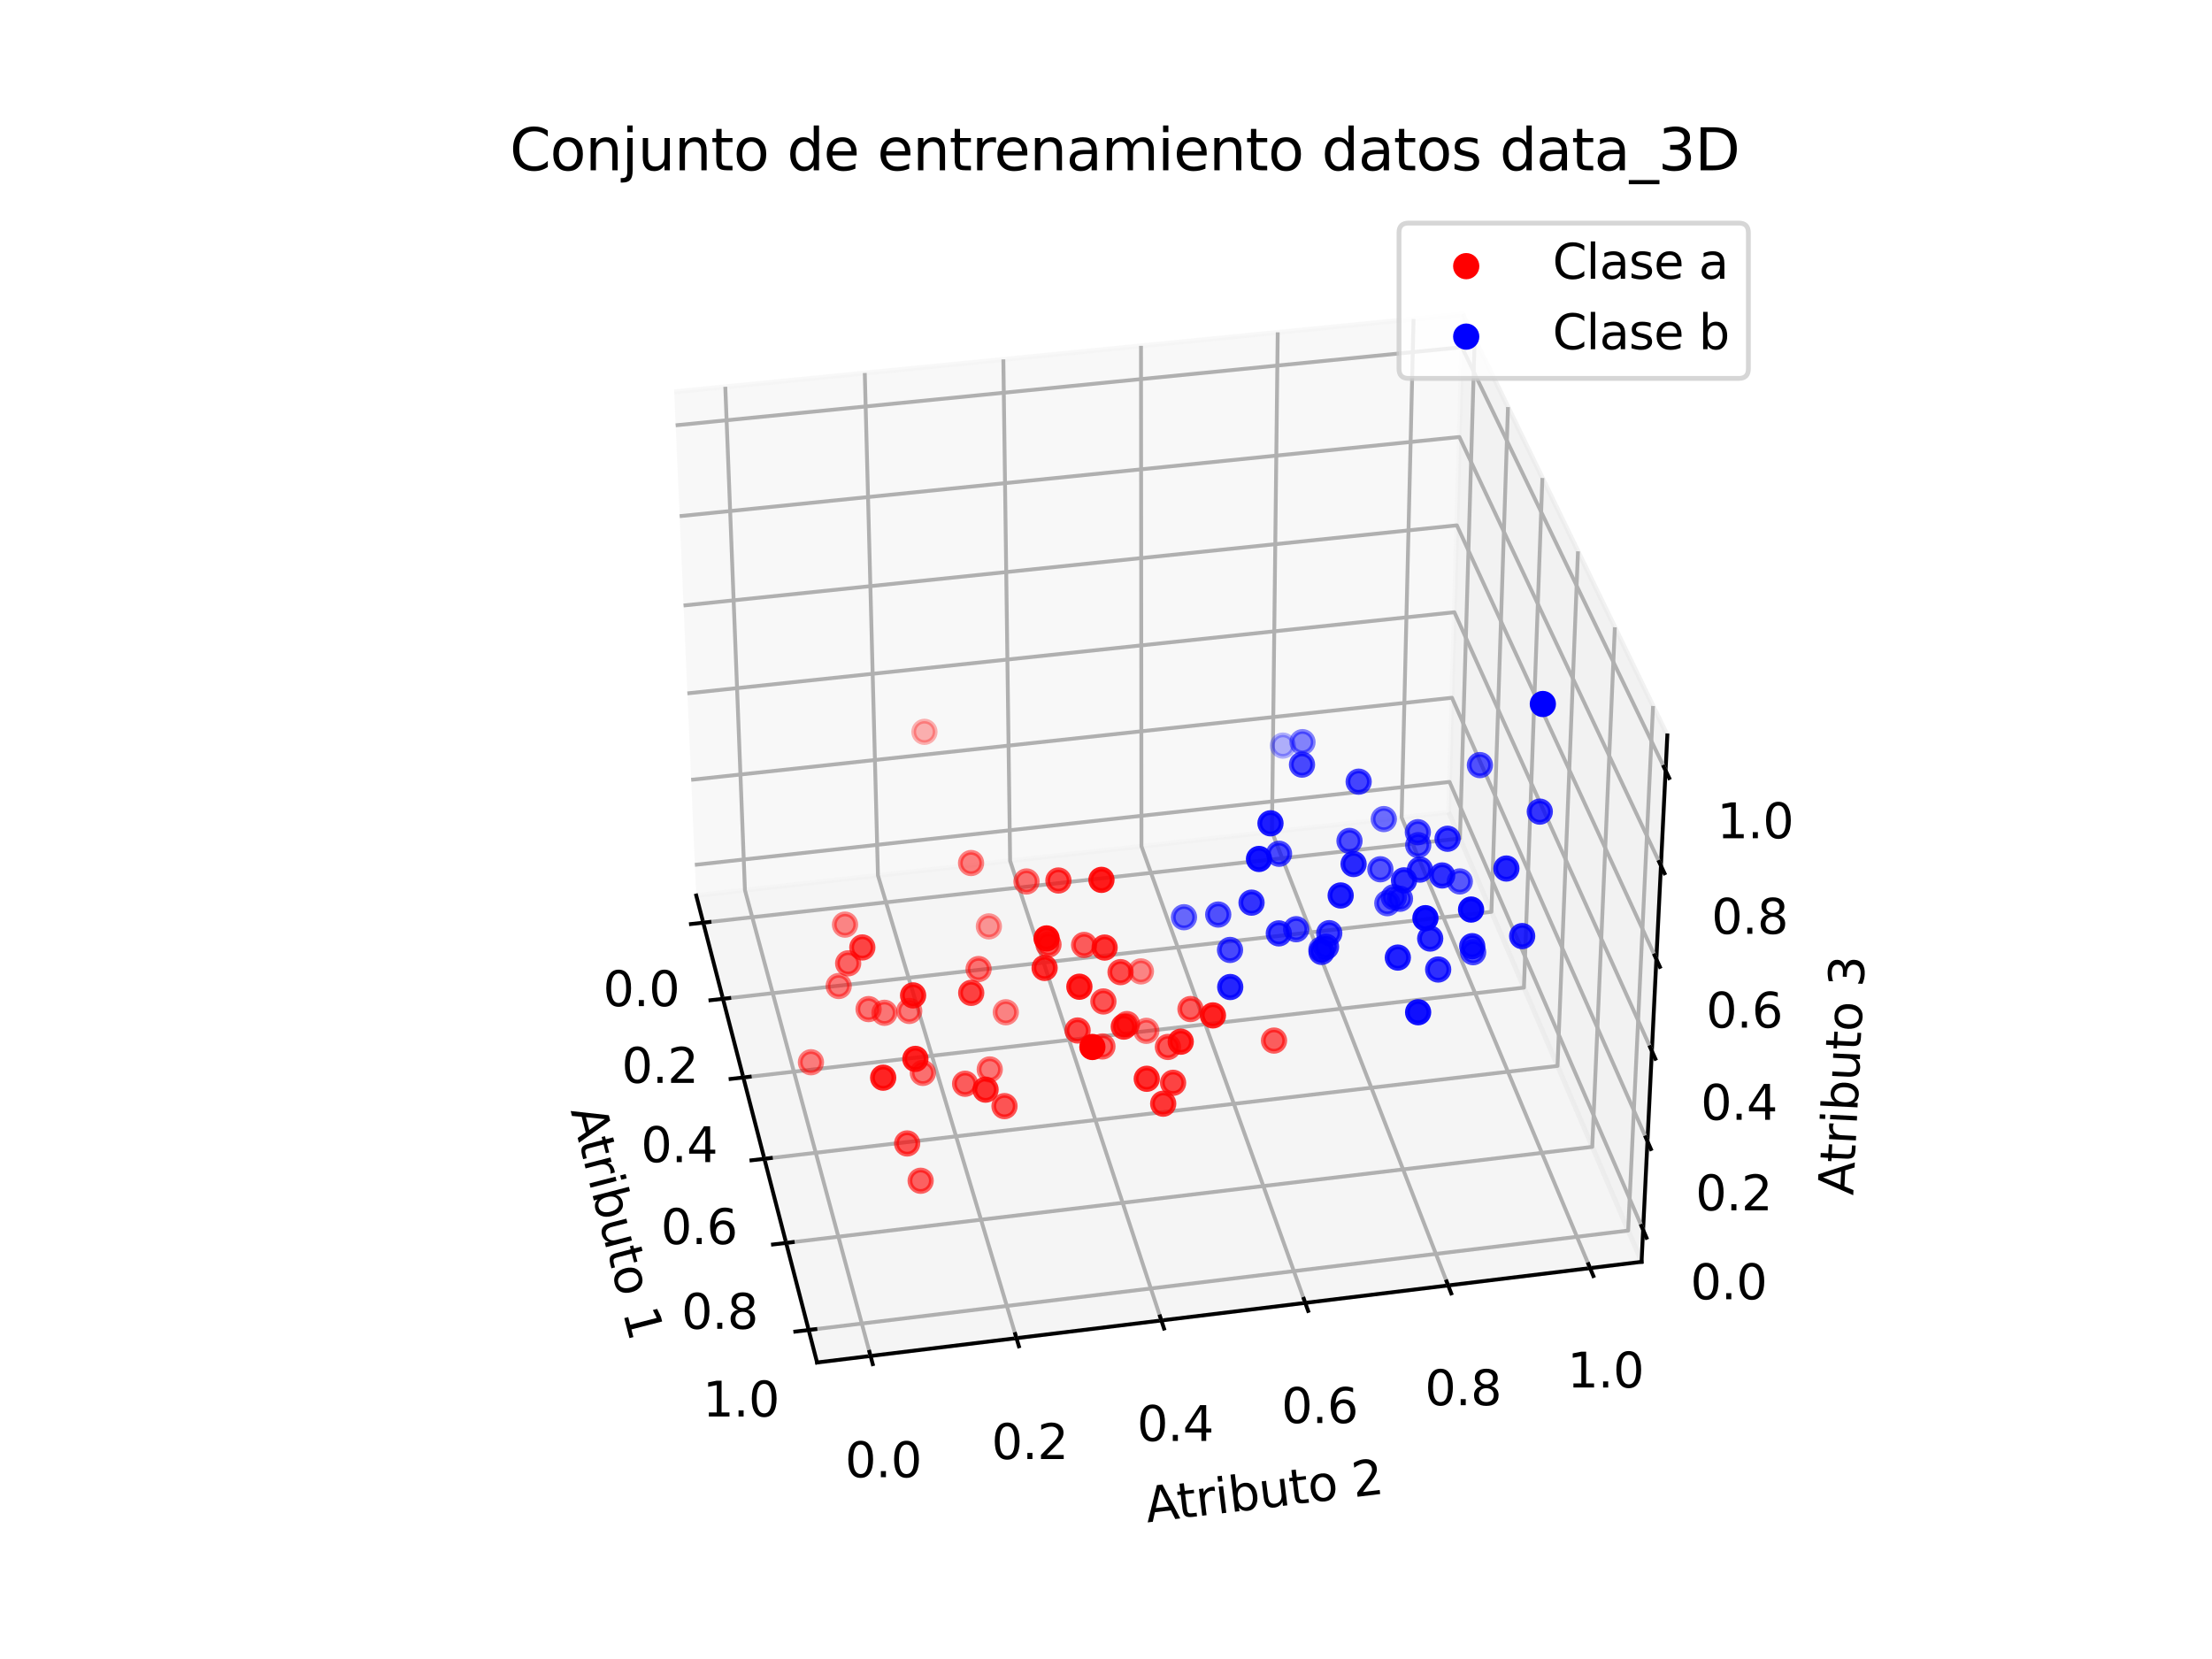 <?xml version="1.0" encoding="utf-8" standalone="no"?>
<!DOCTYPE svg PUBLIC "-//W3C//DTD SVG 1.1//EN"
  "http://www.w3.org/Graphics/SVG/1.1/DTD/svg11.dtd">
<svg height="345.6pt" version="1.1" viewBox="0 0 460.8 345.6" width="460.8pt" xmlns="http://www.w3.org/2000/svg" xmlns:xlink="http://www.w3.org/1999/xlink">
 <defs>
  <style type="text/css">*{stroke-linecap:butt;stroke-linejoin:round;}</style>
 </defs>
 <g id="figure_1">
  <g id="patch_1">
   <path d="M 0 345.6 
L 460.8 345.6 
L 460.8 0 
L 0 0 
z
" style="fill:#ffffff;"/>
  </g>
  <g id="patch_2">
   <path d="M 103.104 307.584 
L 369.216 307.584 
L 369.216 41.472 
L 103.104 41.472 
z
" style="fill:#ffffff;"/>
  </g>
  <g id="pane3d_1">
   <g id="patch_3">
    <path d="M 145.04 186.55 
L 301.791 169.212 
L 304.741 65.434 
L 140.45 81.62 
" style="fill:#f2f2f2;opacity:0.5;stroke:#f2f2f2;stroke-linejoin:miter;"/>
   </g>
  </g>
  <g id="pane3d_2">
   <g id="patch_4">
    <path d="M 301.791 169.212 
L 341.966 262.856 
L 347.332 153.193 
L 304.741 65.434 
" style="fill:#e6e6e6;opacity:0.5;stroke:#e6e6e6;stroke-linejoin:miter;"/>
   </g>
  </g>
  <g id="pane3d_3">
   <g id="patch_5">
    <path d="M 145.04 186.55 
L 170.213 283.829 
L 341.966 262.856 
L 301.791 169.212 
" style="fill:#ececec;opacity:0.5;stroke:#ececec;stroke-linejoin:miter;"/>
   </g>
  </g>
  <g id="axis3d_1">
   <g id="line2d_1">
    <path d="M 145.04 186.55 
L 170.213 283.829 
" style="fill:none;stroke:#000000;stroke-linecap:square;stroke-width:0.8;"/>
   </g>
   <g id="text_1">
    <!-- Atributo 1 -->
    <g transform="translate(118.865 231.365)rotate(-284.508)scale(0.1 -0.1)">
     <defs>
      <path d="M 2188 4044 
L 1331 1722 
L 3047 1722 
L 2188 4044 
z
M 1831 4666 
L 2547 4666 
L 4325 0 
L 3669 0 
L 3244 1197 
L 1141 1197 
L 716 0 
L 50 0 
L 1831 4666 
z
" id="DejaVuSans-41" transform="scale(0.016)"/>
      <path d="M 1172 4494 
L 1172 3500 
L 2356 3500 
L 2356 3053 
L 1172 3053 
L 1172 1153 
Q 1172 725 1289 603 
Q 1406 481 1766 481 
L 2356 481 
L 2356 0 
L 1766 0 
Q 1100 0 847 248 
Q 594 497 594 1153 
L 594 3053 
L 172 3053 
L 172 3500 
L 594 3500 
L 594 4494 
L 1172 4494 
z
" id="DejaVuSans-74" transform="scale(0.016)"/>
      <path d="M 2631 2963 
Q 2534 3019 2420 3045 
Q 2306 3072 2169 3072 
Q 1681 3072 1420 2755 
Q 1159 2438 1159 1844 
L 1159 0 
L 581 0 
L 581 3500 
L 1159 3500 
L 1159 2956 
Q 1341 3275 1631 3429 
Q 1922 3584 2338 3584 
Q 2397 3584 2469 3576 
Q 2541 3569 2628 3553 
L 2631 2963 
z
" id="DejaVuSans-72" transform="scale(0.016)"/>
      <path d="M 603 3500 
L 1178 3500 
L 1178 0 
L 603 0 
L 603 3500 
z
M 603 4863 
L 1178 4863 
L 1178 4134 
L 603 4134 
L 603 4863 
z
" id="DejaVuSans-69" transform="scale(0.016)"/>
      <path d="M 3116 1747 
Q 3116 2381 2855 2742 
Q 2594 3103 2138 3103 
Q 1681 3103 1420 2742 
Q 1159 2381 1159 1747 
Q 1159 1113 1420 752 
Q 1681 391 2138 391 
Q 2594 391 2855 752 
Q 3116 1113 3116 1747 
z
M 1159 2969 
Q 1341 3281 1617 3432 
Q 1894 3584 2278 3584 
Q 2916 3584 3314 3078 
Q 3713 2572 3713 1747 
Q 3713 922 3314 415 
Q 2916 -91 2278 -91 
Q 1894 -91 1617 61 
Q 1341 213 1159 525 
L 1159 0 
L 581 0 
L 581 4863 
L 1159 4863 
L 1159 2969 
z
" id="DejaVuSans-62" transform="scale(0.016)"/>
      <path d="M 544 1381 
L 544 3500 
L 1119 3500 
L 1119 1403 
Q 1119 906 1312 657 
Q 1506 409 1894 409 
Q 2359 409 2629 706 
Q 2900 1003 2900 1516 
L 2900 3500 
L 3475 3500 
L 3475 0 
L 2900 0 
L 2900 538 
Q 2691 219 2414 64 
Q 2138 -91 1772 -91 
Q 1169 -91 856 284 
Q 544 659 544 1381 
z
M 1991 3584 
L 1991 3584 
z
" id="DejaVuSans-75" transform="scale(0.016)"/>
      <path d="M 1959 3097 
Q 1497 3097 1228 2736 
Q 959 2375 959 1747 
Q 959 1119 1226 758 
Q 1494 397 1959 397 
Q 2419 397 2687 759 
Q 2956 1122 2956 1747 
Q 2956 2369 2687 2733 
Q 2419 3097 1959 3097 
z
M 1959 3584 
Q 2709 3584 3137 3096 
Q 3566 2609 3566 1747 
Q 3566 888 3137 398 
Q 2709 -91 1959 -91 
Q 1206 -91 779 398 
Q 353 888 353 1747 
Q 353 2609 779 3096 
Q 1206 3584 1959 3584 
z
" id="DejaVuSans-6f" transform="scale(0.016)"/>
      <path id="DejaVuSans-20" transform="scale(0.016)"/>
      <path d="M 794 531 
L 1825 531 
L 1825 4091 
L 703 3866 
L 703 4441 
L 1819 4666 
L 2450 4666 
L 2450 531 
L 3481 531 
L 3481 0 
L 794 0 
L 794 531 
z
" id="DejaVuSans-31" transform="scale(0.016)"/>
     </defs>
     <use xlink:href="#DejaVuSans-41"/>
     <use x="66.658" xlink:href="#DejaVuSans-74"/>
     <use x="105.867" xlink:href="#DejaVuSans-72"/>
     <use x="146.98" xlink:href="#DejaVuSans-69"/>
     <use x="174.764" xlink:href="#DejaVuSans-62"/>
     <use x="238.24" xlink:href="#DejaVuSans-75"/>
     <use x="301.619" xlink:href="#DejaVuSans-74"/>
     <use x="340.828" xlink:href="#DejaVuSans-6f"/>
     <use x="402.01" xlink:href="#DejaVuSans-20"/>
     <use x="433.797" xlink:href="#DejaVuSans-31"/>
    </g>
   </g>
   <g id="Line3DCollection_1">
    <path d="M 146.503 192.206 
L 304.131 174.667 
L 307.211 70.522 
" style="fill:none;stroke:#b0b0b0;stroke-width:0.8;"/>
    <path d="M 150.608 208.067 
L 310.69 189.954 
L 314.141 84.801 
" style="fill:none;stroke:#b0b0b0;stroke-width:0.8;"/>
    <path d="M 154.848 224.455 
L 317.463 205.74 
L 321.307 99.568 
" style="fill:none;stroke:#b0b0b0;stroke-width:0.8;"/>
    <path d="M 159.233 241.396 
L 324.46 222.05 
L 328.724 114.85 
" style="fill:none;stroke:#b0b0b0;stroke-width:0.8;"/>
    <path d="M 163.767 258.921 
L 331.693 238.91 
L 336.403 130.673 
" style="fill:none;stroke:#b0b0b0;stroke-width:0.8;"/>
    <path d="M 168.461 277.058 
L 339.175 256.348 
L 344.36 147.068 
" style="fill:none;stroke:#b0b0b0;stroke-width:0.8;"/>
   </g>
   <g id="xtick_1">
    <g id="line2d_2">
     <path d="M 147.788 192.064 
L 143.934 192.492 
" style="fill:none;stroke:#000000;stroke-linecap:square;stroke-width:0.8;"/>
    </g>
    <g id="text_2">
     <!-- 0.0 -->
     <g transform="translate(125.622 209.595)scale(0.1 -0.1)">
      <defs>
       <path d="M 2034 4250 
Q 1547 4250 1301 3770 
Q 1056 3291 1056 2328 
Q 1056 1369 1301 889 
Q 1547 409 2034 409 
Q 2525 409 2770 889 
Q 3016 1369 3016 2328 
Q 3016 3291 2770 3770 
Q 2525 4250 2034 4250 
z
M 2034 4750 
Q 2819 4750 3233 4129 
Q 3647 3509 3647 2328 
Q 3647 1150 3233 529 
Q 2819 -91 2034 -91 
Q 1250 -91 836 529 
Q 422 1150 422 2328 
Q 422 3509 836 4129 
Q 1250 4750 2034 4750 
z
" id="DejaVuSans-30" transform="scale(0.016)"/>
       <path d="M 684 794 
L 1344 794 
L 1344 0 
L 684 0 
L 684 794 
z
" id="DejaVuSans-2e" transform="scale(0.016)"/>
      </defs>
      <use xlink:href="#DejaVuSans-30"/>
      <use x="63.623" xlink:href="#DejaVuSans-2e"/>
      <use x="95.41" xlink:href="#DejaVuSans-30"/>
     </g>
    </g>
   </g>
   <g id="xtick_2">
    <g id="line2d_3">
     <path d="M 151.912 207.919 
L 147.998 208.362 
" style="fill:none;stroke:#000000;stroke-linecap:square;stroke-width:0.8;"/>
    </g>
    <g id="text_3">
     <!-- 0.2 -->
     <g transform="translate(129.506 225.578)scale(0.1 -0.1)">
      <defs>
       <path d="M 1228 531 
L 3431 531 
L 3431 0 
L 469 0 
L 469 531 
Q 828 903 1448 1529 
Q 2069 2156 2228 2338 
Q 2531 2678 2651 2914 
Q 2772 3150 2772 3378 
Q 2772 3750 2511 3984 
Q 2250 4219 1831 4219 
Q 1534 4219 1204 4116 
Q 875 4013 500 3803 
L 500 4441 
Q 881 4594 1212 4672 
Q 1544 4750 1819 4750 
Q 2544 4750 2975 4387 
Q 3406 4025 3406 3419 
Q 3406 3131 3298 2873 
Q 3191 2616 2906 2266 
Q 2828 2175 2409 1742 
Q 1991 1309 1228 531 
z
" id="DejaVuSans-32" transform="scale(0.016)"/>
      </defs>
      <use xlink:href="#DejaVuSans-30"/>
      <use x="63.623" xlink:href="#DejaVuSans-2e"/>
      <use x="95.41" xlink:href="#DejaVuSans-32"/>
     </g>
    </g>
   </g>
   <g id="xtick_3">
    <g id="line2d_4">
     <path d="M 156.174 224.302 
L 152.196 224.76 
" style="fill:none;stroke:#000000;stroke-linecap:square;stroke-width:0.8;"/>
    </g>
    <g id="text_4">
     <!-- 0.4 -->
     <g transform="translate(133.518 242.09)scale(0.1 -0.1)">
      <defs>
       <path d="M 2419 4116 
L 825 1625 
L 2419 1625 
L 2419 4116 
z
M 2253 4666 
L 3047 4666 
L 3047 1625 
L 3713 1625 
L 3713 1100 
L 3047 1100 
L 3047 0 
L 2419 0 
L 2419 1100 
L 313 1100 
L 313 1709 
L 2253 4666 
z
" id="DejaVuSans-34" transform="scale(0.016)"/>
      </defs>
      <use xlink:href="#DejaVuSans-30"/>
      <use x="63.623" xlink:href="#DejaVuSans-2e"/>
      <use x="95.41" xlink:href="#DejaVuSans-34"/>
     </g>
    </g>
   </g>
   <g id="xtick_4">
    <g id="line2d_5">
     <path d="M 160.58 241.239 
L 156.537 241.712 
" style="fill:none;stroke:#000000;stroke-linecap:square;stroke-width:0.8;"/>
    </g>
    <g id="text_5">
     <!-- 0.6 -->
     <g transform="translate(137.666 259.16)scale(0.1 -0.1)">
      <defs>
       <path d="M 2113 2584 
Q 1688 2584 1439 2293 
Q 1191 2003 1191 1497 
Q 1191 994 1439 701 
Q 1688 409 2113 409 
Q 2538 409 2786 701 
Q 3034 994 3034 1497 
Q 3034 2003 2786 2293 
Q 2538 2584 2113 2584 
z
M 3366 4563 
L 3366 3988 
Q 3128 4100 2886 4159 
Q 2644 4219 2406 4219 
Q 1781 4219 1451 3797 
Q 1122 3375 1075 2522 
Q 1259 2794 1537 2939 
Q 1816 3084 2150 3084 
Q 2853 3084 3261 2657 
Q 3669 2231 3669 1497 
Q 3669 778 3244 343 
Q 2819 -91 2113 -91 
Q 1303 -91 875 529 
Q 447 1150 447 2328 
Q 447 3434 972 4092 
Q 1497 4750 2381 4750 
Q 2619 4750 2861 4703 
Q 3103 4656 3366 4563 
z
" id="DejaVuSans-36" transform="scale(0.016)"/>
      </defs>
      <use xlink:href="#DejaVuSans-30"/>
      <use x="63.623" xlink:href="#DejaVuSans-2e"/>
      <use x="95.41" xlink:href="#DejaVuSans-36"/>
     </g>
    </g>
   </g>
   <g id="xtick_5">
    <g id="line2d_6">
     <path d="M 165.137 258.757 
L 161.027 259.247 
" style="fill:none;stroke:#000000;stroke-linecap:square;stroke-width:0.8;"/>
    </g>
    <g id="text_6">
     <!-- 0.8 -->
     <g transform="translate(141.956 276.815)scale(0.1 -0.1)">
      <defs>
       <path d="M 2034 2216 
Q 1584 2216 1326 1975 
Q 1069 1734 1069 1313 
Q 1069 891 1326 650 
Q 1584 409 2034 409 
Q 2484 409 2743 651 
Q 3003 894 3003 1313 
Q 3003 1734 2745 1975 
Q 2488 2216 2034 2216 
z
M 1403 2484 
Q 997 2584 770 2862 
Q 544 3141 544 3541 
Q 544 4100 942 4425 
Q 1341 4750 2034 4750 
Q 2731 4750 3128 4425 
Q 3525 4100 3525 3541 
Q 3525 3141 3298 2862 
Q 3072 2584 2669 2484 
Q 3125 2378 3379 2068 
Q 3634 1759 3634 1313 
Q 3634 634 3220 271 
Q 2806 -91 2034 -91 
Q 1263 -91 848 271 
Q 434 634 434 1313 
Q 434 1759 690 2068 
Q 947 2378 1403 2484 
z
M 1172 3481 
Q 1172 3119 1398 2916 
Q 1625 2713 2034 2713 
Q 2441 2713 2670 2916 
Q 2900 3119 2900 3481 
Q 2900 3844 2670 4047 
Q 2441 4250 2034 4250 
Q 1625 4250 1398 4047 
Q 1172 3844 1172 3481 
z
" id="DejaVuSans-38" transform="scale(0.016)"/>
      </defs>
      <use xlink:href="#DejaVuSans-30"/>
      <use x="63.623" xlink:href="#DejaVuSans-2e"/>
      <use x="95.41" xlink:href="#DejaVuSans-38"/>
     </g>
    </g>
   </g>
   <g id="xtick_6">
    <g id="line2d_7">
     <path d="M 169.854 276.889 
L 165.674 277.396 
" style="fill:none;stroke:#000000;stroke-linecap:square;stroke-width:0.8;"/>
    </g>
    <g id="text_7">
     <!-- 1.0 -->
     <g transform="translate(146.396 295.086)scale(0.1 -0.1)">
      <use xlink:href="#DejaVuSans-31"/>
      <use x="63.623" xlink:href="#DejaVuSans-2e"/>
      <use x="95.41" xlink:href="#DejaVuSans-30"/>
     </g>
    </g>
   </g>
  </g>
  <g id="axis3d_2">
   <g id="line2d_8">
    <path d="M 341.966 262.856 
L 170.213 283.829 
" style="fill:none;stroke:#000000;stroke-linecap:square;stroke-width:0.8;"/>
   </g>
   <g id="text_8">
    <!-- Atributo 2 -->
    <g transform="translate(239.006 317.152)rotate(-6.962)scale(0.1 -0.1)">
     <use xlink:href="#DejaVuSans-41"/>
     <use x="66.658" xlink:href="#DejaVuSans-74"/>
     <use x="105.867" xlink:href="#DejaVuSans-72"/>
     <use x="146.98" xlink:href="#DejaVuSans-69"/>
     <use x="174.764" xlink:href="#DejaVuSans-62"/>
     <use x="238.24" xlink:href="#DejaVuSans-75"/>
     <use x="301.619" xlink:href="#DejaVuSans-74"/>
     <use x="340.828" xlink:href="#DejaVuSans-6f"/>
     <use x="402.01" xlink:href="#DejaVuSans-20"/>
     <use x="433.797" xlink:href="#DejaVuSans-32"/>
    </g>
   </g>
   <g id="Line3DCollection_2">
    <path d="M 151.092 80.571 
L 155.186 185.428 
L 181.349 282.469 
" style="fill:none;stroke:#b0b0b0;stroke-width:0.8;"/>
    <path d="M 180.15 77.708 
L 182.894 182.363 
L 211.747 278.757 
" style="fill:none;stroke:#b0b0b0;stroke-width:0.8;"/>
    <path d="M 209.016 74.864 
L 210.426 179.318 
L 241.932 275.071 
" style="fill:none;stroke:#b0b0b0;stroke-width:0.8;"/>
    <path d="M 237.689 72.04 
L 237.784 176.292 
L 271.908 271.411 
" style="fill:none;stroke:#b0b0b0;stroke-width:0.8;"/>
    <path d="M 266.174 69.233 
L 264.97 173.285 
L 301.676 267.776 
" style="fill:none;stroke:#b0b0b0;stroke-width:0.8;"/>
    <path d="M 294.471 66.445 
L 291.984 170.297 
L 331.239 264.166 
" style="fill:none;stroke:#b0b0b0;stroke-width:0.8;"/>
   </g>
   <g id="xtick_7">
    <g id="line2d_9">
     <path d="M 181.119 281.616 
L 181.81 284.181 
" style="fill:none;stroke:#000000;stroke-linecap:square;stroke-width:0.8;"/>
    </g>
    <g id="text_9">
     <!-- 0.0 -->
     <g transform="translate(176.044 307.729)scale(0.1 -0.1)">
      <use xlink:href="#DejaVuSans-30"/>
      <use x="63.623" xlink:href="#DejaVuSans-2e"/>
      <use x="95.41" xlink:href="#DejaVuSans-30"/>
     </g>
    </g>
   </g>
   <g id="xtick_8">
    <g id="line2d_10">
     <path d="M 211.493 277.91 
L 212.256 280.457 
" style="fill:none;stroke:#000000;stroke-linecap:square;stroke-width:0.8;"/>
    </g>
    <g id="text_10">
     <!-- 0.2 -->
     <g transform="translate(206.559 303.94)scale(0.1 -0.1)">
      <use xlink:href="#DejaVuSans-30"/>
      <use x="63.623" xlink:href="#DejaVuSans-2e"/>
      <use x="95.41" xlink:href="#DejaVuSans-32"/>
     </g>
    </g>
   </g>
   <g id="xtick_9">
    <g id="line2d_11">
     <path d="M 241.655 274.229 
L 242.488 276.759 
" style="fill:none;stroke:#000000;stroke-linecap:square;stroke-width:0.8;"/>
    </g>
    <g id="text_11">
     <!-- 0.4 -->
     <g transform="translate(236.859 300.177)scale(0.1 -0.1)">
      <use xlink:href="#DejaVuSans-30"/>
      <use x="63.623" xlink:href="#DejaVuSans-2e"/>
      <use x="95.41" xlink:href="#DejaVuSans-34"/>
     </g>
    </g>
   </g>
   <g id="xtick_10">
    <g id="line2d_12">
     <path d="M 271.608 270.575 
L 272.51 273.087 
" style="fill:none;stroke:#000000;stroke-linecap:square;stroke-width:0.8;"/>
    </g>
    <g id="text_12">
     <!-- 0.6 -->
     <g transform="translate(266.948 296.44)scale(0.1 -0.1)">
      <use xlink:href="#DejaVuSans-30"/>
      <use x="63.623" xlink:href="#DejaVuSans-2e"/>
      <use x="95.41" xlink:href="#DejaVuSans-36"/>
     </g>
    </g>
   </g>
   <g id="xtick_11">
    <g id="line2d_13">
     <path d="M 301.354 266.945 
L 302.323 269.44 
" style="fill:none;stroke:#000000;stroke-linecap:square;stroke-width:0.8;"/>
    </g>
    <g id="text_13">
     <!-- 0.8 -->
     <g transform="translate(296.828 292.729)scale(0.1 -0.1)">
      <use xlink:href="#DejaVuSans-30"/>
      <use x="63.623" xlink:href="#DejaVuSans-2e"/>
      <use x="95.41" xlink:href="#DejaVuSans-38"/>
     </g>
    </g>
   </g>
   <g id="xtick_12">
    <g id="line2d_14">
     <path d="M 330.894 263.341 
L 331.93 265.819 
" style="fill:none;stroke:#000000;stroke-linecap:square;stroke-width:0.8;"/>
    </g>
    <g id="text_14">
     <!-- 1.0 -->
     <g transform="translate(326.501 289.044)scale(0.1 -0.1)">
      <use xlink:href="#DejaVuSans-31"/>
      <use x="63.623" xlink:href="#DejaVuSans-2e"/>
      <use x="95.41" xlink:href="#DejaVuSans-30"/>
     </g>
    </g>
   </g>
  </g>
  <g id="axis3d_3">
   <g id="line2d_15">
    <path d="M 341.966 262.856 
L 347.332 153.193 
" style="fill:none;stroke:#000000;stroke-linecap:square;stroke-width:0.8;"/>
   </g>
   <g id="text_15">
    <!-- Atributo 3 -->
    <g transform="translate(386.056 249.067)rotate(-87.199)scale(0.1 -0.1)">
     <defs>
      <path d="M 2597 2516 
Q 3050 2419 3304 2112 
Q 3559 1806 3559 1356 
Q 3559 666 3084 287 
Q 2609 -91 1734 -91 
Q 1441 -91 1130 -33 
Q 819 25 488 141 
L 488 750 
Q 750 597 1062 519 
Q 1375 441 1716 441 
Q 2309 441 2620 675 
Q 2931 909 2931 1356 
Q 2931 1769 2642 2001 
Q 2353 2234 1838 2234 
L 1294 2234 
L 1294 2753 
L 1863 2753 
Q 2328 2753 2575 2939 
Q 2822 3125 2822 3475 
Q 2822 3834 2567 4026 
Q 2313 4219 1838 4219 
Q 1578 4219 1281 4162 
Q 984 4106 628 3988 
L 628 4550 
Q 988 4650 1302 4700 
Q 1616 4750 1894 4750 
Q 2613 4750 3031 4423 
Q 3450 4097 3450 3541 
Q 3450 3153 3228 2886 
Q 3006 2619 2597 2516 
z
" id="DejaVuSans-33" transform="scale(0.016)"/>
     </defs>
     <use xlink:href="#DejaVuSans-41"/>
     <use x="66.658" xlink:href="#DejaVuSans-74"/>
     <use x="105.867" xlink:href="#DejaVuSans-72"/>
     <use x="146.98" xlink:href="#DejaVuSans-69"/>
     <use x="174.764" xlink:href="#DejaVuSans-62"/>
     <use x="238.24" xlink:href="#DejaVuSans-75"/>
     <use x="301.619" xlink:href="#DejaVuSans-74"/>
     <use x="340.828" xlink:href="#DejaVuSans-6f"/>
     <use x="402.01" xlink:href="#DejaVuSans-20"/>
     <use x="433.797" xlink:href="#DejaVuSans-33"/>
    </g>
   </g>
   <g id="Line3DCollection_3">
    <path d="M 342.292 256.204 
L 301.971 162.89 
L 144.76 180.163 
" style="fill:none;stroke:#b0b0b0;stroke-width:0.8;"/>
    <path d="M 343.195 237.74 
L 302.47 145.358 
L 143.985 162.448 
" style="fill:none;stroke:#b0b0b0;stroke-width:0.8;"/>
    <path d="M 344.115 218.949 
L 302.976 127.544 
L 143.198 144.441 
" style="fill:none;stroke:#b0b0b0;stroke-width:0.8;"/>
    <path d="M 345.051 199.82 
L 303.491 109.439 
L 142.397 126.136 
" style="fill:none;stroke:#b0b0b0;stroke-width:0.8;"/>
    <path d="M 346.004 180.344 
L 304.014 91.037 
L 141.583 107.524 
" style="fill:none;stroke:#b0b0b0;stroke-width:0.8;"/>
    <path d="M 346.974 160.513 
L 304.545 72.331 
L 140.755 88.599 
" style="fill:none;stroke:#b0b0b0;stroke-width:0.8;"/>
   </g>
   <g id="xtick_13">
    <g id="line2d_16">
     <path d="M 341.938 255.384 
L 343.002 257.848 
" style="fill:none;stroke:#000000;stroke-linecap:square;stroke-width:0.8;"/>
    </g>
    <g id="text_16">
     <!-- 0.0 -->
     <g transform="translate(352.148 270.658)scale(0.1 -0.1)">
      <use xlink:href="#DejaVuSans-30"/>
      <use x="63.623" xlink:href="#DejaVuSans-2e"/>
      <use x="95.41" xlink:href="#DejaVuSans-30"/>
     </g>
    </g>
   </g>
   <g id="xtick_14">
    <g id="line2d_17">
     <path d="M 342.837 236.928 
L 343.913 239.369 
" style="fill:none;stroke:#000000;stroke-linecap:square;stroke-width:0.8;"/>
    </g>
    <g id="text_17">
     <!-- 0.2 -->
     <g transform="translate(353.216 252.131)scale(0.1 -0.1)">
      <use xlink:href="#DejaVuSans-30"/>
      <use x="63.623" xlink:href="#DejaVuSans-2e"/>
      <use x="95.41" xlink:href="#DejaVuSans-32"/>
     </g>
    </g>
   </g>
   <g id="xtick_15">
    <g id="line2d_18">
     <path d="M 343.753 218.144 
L 344.841 220.561 
" style="fill:none;stroke:#000000;stroke-linecap:square;stroke-width:0.8;"/>
    </g>
    <g id="text_18">
     <!-- 0.4 -->
     <g transform="translate(354.302 233.274)scale(0.1 -0.1)">
      <use xlink:href="#DejaVuSans-30"/>
      <use x="63.623" xlink:href="#DejaVuSans-2e"/>
      <use x="95.41" xlink:href="#DejaVuSans-34"/>
     </g>
    </g>
   </g>
   <g id="xtick_16">
    <g id="line2d_19">
     <path d="M 344.685 199.024 
L 345.785 201.416 
" style="fill:none;stroke:#000000;stroke-linecap:square;stroke-width:0.8;"/>
    </g>
    <g id="text_19">
     <!-- 0.6 -->
     <g transform="translate(355.408 214.075)scale(0.1 -0.1)">
      <use xlink:href="#DejaVuSans-30"/>
      <use x="63.623" xlink:href="#DejaVuSans-2e"/>
      <use x="95.41" xlink:href="#DejaVuSans-36"/>
     </g>
    </g>
   </g>
   <g id="xtick_17">
    <g id="line2d_20">
     <path d="M 345.634 179.557 
L 346.746 181.923 
" style="fill:none;stroke:#000000;stroke-linecap:square;stroke-width:0.8;"/>
    </g>
    <g id="text_20">
     <!-- 0.8 -->
     <g transform="translate(356.535 194.527)scale(0.1 -0.1)">
      <use xlink:href="#DejaVuSans-30"/>
      <use x="63.623" xlink:href="#DejaVuSans-2e"/>
      <use x="95.41" xlink:href="#DejaVuSans-38"/>
     </g>
    </g>
   </g>
   <g id="xtick_18">
    <g id="line2d_21">
     <path d="M 346.6 159.735 
L 347.725 162.073 
" style="fill:none;stroke:#000000;stroke-linecap:square;stroke-width:0.8;"/>
    </g>
    <g id="text_21">
     <!-- 1.0 -->
     <g transform="translate(357.682 174.619)scale(0.1 -0.1)">
      <use xlink:href="#DejaVuSans-31"/>
      <use x="63.623" xlink:href="#DejaVuSans-2e"/>
      <use x="95.41" xlink:href="#DejaVuSans-30"/>
     </g>
    </g>
   </g>
  </g>
  <g id="axes_1">
   <g id="Path3DCollection_1">
    <defs>
     <path d="M 0 2.236 
C 0.593 2.236 1.162 2 1.581 1.581 
C 2 1.162 2.236 0.593 2.236 -0 
C 2.236 -0.593 2 -1.162 1.581 -1.581 
C 1.162 -2 0.593 -2.236 0 -2.236 
C -0.593 -2.236 -1.162 -2 -1.581 -1.581 
C -2 -1.162 -2.236 -0.593 -2.236 0 
C -2.236 0.593 -2 1.162 -1.581 1.581 
C -1.162 2 -0.593 2.236 0 2.236 
z
" id="C0_0_7b3842f1d8"/>
    </defs>
    <g clip-path="url(#p8f2aaf18bb)">
     <use style="fill:#ff0000;fill-opacity:0.3;stroke:#ff0000;stroke-opacity:0.3;" x="192.577" xlink:href="#C0_0_7b3842f1d8" y="152.456"/>
    </g>
    <g clip-path="url(#p8f2aaf18bb)">
     <use style="fill:#ff0000;fill-opacity:0.4;stroke:#ff0000;stroke-opacity:0.4;" x="206" xlink:href="#C0_0_7b3842f1d8" y="192.983"/>
    </g>
    <g clip-path="url(#p8f2aaf18bb)">
     <use style="fill:#ff0000;fill-opacity:0.462;stroke:#ff0000;stroke-opacity:0.462;" x="237.674" xlink:href="#C0_0_7b3842f1d8" y="202.361"/>
    </g>
    <g clip-path="url(#p8f2aaf18bb)">
     <use style="fill:#ff0000;fill-opacity:0.462;stroke:#ff0000;stroke-opacity:0.462;" x="176.033" xlink:href="#C0_0_7b3842f1d8" y="192.617"/>
    </g>
    <g clip-path="url(#p8f2aaf18bb)">
     <use style="fill:#ff0000;fill-opacity:0.472;stroke:#ff0000;stroke-opacity:0.472;" x="209.527" xlink:href="#C0_0_7b3842f1d8" y="210.872"/>
    </g>
    <g clip-path="url(#p8f2aaf18bb)">
     <use style="fill:#ff0000;fill-opacity:0.481;stroke:#ff0000;stroke-opacity:0.481;" x="202.289" xlink:href="#C0_0_7b3842f1d8" y="179.785"/>
    </g>
    <g clip-path="url(#p8f2aaf18bb)">
     <use style="fill:#ff0000;fill-opacity:0.496;stroke:#ff0000;stroke-opacity:0.496;" x="168.933" xlink:href="#C0_0_7b3842f1d8" y="221.286"/>
    </g>
    <g clip-path="url(#p8f2aaf18bb)">
     <use style="fill:#ff0000;fill-opacity:0.499;stroke:#ff0000;stroke-opacity:0.499;" x="238.8" xlink:href="#C0_0_7b3842f1d8" y="214.742"/>
    </g>
    <g clip-path="url(#p8f2aaf18bb)">
     <use style="fill:#ff0000;fill-opacity:0.501;stroke:#ff0000;stroke-opacity:0.501;" x="174.715" xlink:href="#C0_0_7b3842f1d8" y="205.403"/>
    </g>
    <g clip-path="url(#p8f2aaf18bb)">
     <use style="fill:#ff0000;fill-opacity:0.515;stroke:#ff0000;stroke-opacity:0.515;" x="189.411" xlink:href="#C0_0_7b3842f1d8" y="210.6"/>
    </g>
    <g clip-path="url(#p8f2aaf18bb)">
     <use style="fill:#ff0000;fill-opacity:0.521;stroke:#ff0000;stroke-opacity:0.521;" x="206.182" xlink:href="#C0_0_7b3842f1d8" y="222.785"/>
    </g>
    <g clip-path="url(#p8f2aaf18bb)">
     <use style="fill:#ff0000;fill-opacity:0.523;stroke:#ff0000;stroke-opacity:0.523;" x="184.25" xlink:href="#C0_0_7b3842f1d8" y="210.982"/>
    </g>
    <g clip-path="url(#p8f2aaf18bb)">
     <use style="fill:#ff0000;fill-opacity:0.534;stroke:#ff0000;stroke-opacity:0.534;" x="180.939" xlink:href="#C0_0_7b3842f1d8" y="210.215"/>
    </g>
    <g clip-path="url(#p8f2aaf18bb)">
     <use style="fill:#ff0000;fill-opacity:0.534;stroke:#ff0000;stroke-opacity:0.534;" x="203.858" xlink:href="#C0_0_7b3842f1d8" y="201.871"/>
    </g>
    <g clip-path="url(#p8f2aaf18bb)">
     <use style="fill:#ff0000;fill-opacity:0.544;stroke:#ff0000;stroke-opacity:0.544;" x="213.836" xlink:href="#C0_0_7b3842f1d8" y="183.626"/>
    </g>
    <g clip-path="url(#p8f2aaf18bb)">
     <use style="fill:#ff0000;fill-opacity:0.545;stroke:#ff0000;stroke-opacity:0.545;" x="192.245" xlink:href="#C0_0_7b3842f1d8" y="223.505"/>
    </g>
    <g clip-path="url(#p8f2aaf18bb)">
     <use style="fill:#ff0000;fill-opacity:0.597;stroke:#ff0000;stroke-opacity:0.597;" x="176.686" xlink:href="#C0_0_7b3842f1d8" y="200.678"/>
    </g>
    <g clip-path="url(#p8f2aaf18bb)">
     <use style="fill:#ff0000;fill-opacity:0.603;stroke:#ff0000;stroke-opacity:0.603;" x="191.787" xlink:href="#C0_0_7b3842f1d8" y="245.973"/>
    </g>
    <g clip-path="url(#p8f2aaf18bb)">
     <use style="fill:#ff0000;fill-opacity:0.61;stroke:#ff0000;stroke-opacity:0.61;" x="229.658" xlink:href="#C0_0_7b3842f1d8" y="217.994"/>
    </g>
    <g clip-path="url(#p8f2aaf18bb)">
     <use style="fill:#ff0000;fill-opacity:0.617;stroke:#ff0000;stroke-opacity:0.617;" x="247.996" xlink:href="#C0_0_7b3842f1d8" y="210.209"/>
    </g>
    <g clip-path="url(#p8f2aaf18bb)">
     <use style="fill:#ff0000;fill-opacity:0.618;stroke:#ff0000;stroke-opacity:0.618;" x="265.398" xlink:href="#C0_0_7b3842f1d8" y="216.773"/>
    </g>
    <g clip-path="url(#p8f2aaf18bb)">
     <use style="fill:#ff0000;fill-opacity:0.625;stroke:#ff0000;stroke-opacity:0.625;" x="201.049" xlink:href="#C0_0_7b3842f1d8" y="225.767"/>
    </g>
    <g clip-path="url(#p8f2aaf18bb)">
     <use style="fill:#ff0000;fill-opacity:0.627;stroke:#ff0000;stroke-opacity:0.627;" x="234.766" xlink:href="#C0_0_7b3842f1d8" y="213.332"/>
    </g>
    <g clip-path="url(#p8f2aaf18bb)">
     <use style="fill:#ff0000;fill-opacity:0.628;stroke:#ff0000;stroke-opacity:0.628;" x="225.842" xlink:href="#C0_0_7b3842f1d8" y="196.853"/>
    </g>
    <g clip-path="url(#p8f2aaf18bb)">
     <use style="fill:#ff0000;fill-opacity:0.644;stroke:#ff0000;stroke-opacity:0.644;" x="218.422" xlink:href="#C0_0_7b3842f1d8" y="196.768"/>
    </g>
    <g clip-path="url(#p8f2aaf18bb)">
     <use style="fill:#ff0000;fill-opacity:0.654;stroke:#ff0000;stroke-opacity:0.654;" x="188.974" xlink:href="#C0_0_7b3842f1d8" y="238.202"/>
    </g>
    <g clip-path="url(#p8f2aaf18bb)">
     <use style="fill:#ff0000;fill-opacity:0.656;stroke:#ff0000;stroke-opacity:0.656;" x="243.299" xlink:href="#C0_0_7b3842f1d8" y="218.099"/>
    </g>
    <g clip-path="url(#p8f2aaf18bb)">
     <use style="fill:#ff0000;fill-opacity:0.657;stroke:#ff0000;stroke-opacity:0.657;" x="209.255" xlink:href="#C0_0_7b3842f1d8" y="230.427"/>
    </g>
    <g clip-path="url(#p8f2aaf18bb)">
     <use style="fill:#ff0000;fill-opacity:0.664;stroke:#ff0000;stroke-opacity:0.664;" x="229.857" xlink:href="#C0_0_7b3842f1d8" y="208.623"/>
    </g>
    <g clip-path="url(#p8f2aaf18bb)">
     <use style="fill:#ff0000;fill-opacity:0.692;stroke:#ff0000;stroke-opacity:0.692;" x="233.428" xlink:href="#C0_0_7b3842f1d8" y="202.513"/>
    </g>
    <g clip-path="url(#p8f2aaf18bb)">
     <use style="fill:#ff0000;fill-opacity:0.716;stroke:#ff0000;stroke-opacity:0.716;" x="220.488" xlink:href="#C0_0_7b3842f1d8" y="183.423"/>
    </g>
    <g clip-path="url(#p8f2aaf18bb)">
     <use style="fill:#ff0000;fill-opacity:0.716;stroke:#ff0000;stroke-opacity:0.716;" x="224.485" xlink:href="#C0_0_7b3842f1d8" y="214.672"/>
    </g>
    <g clip-path="url(#p8f2aaf18bb)">
     <use style="fill:#ff0000;fill-opacity:0.721;stroke:#ff0000;stroke-opacity:0.721;" x="179.639" xlink:href="#C0_0_7b3842f1d8" y="197.372"/>
    </g>
    <g clip-path="url(#p8f2aaf18bb)">
     <use style="fill:#ff0000;fill-opacity:0.725;stroke:#ff0000;stroke-opacity:0.725;" x="244.375" xlink:href="#C0_0_7b3842f1d8" y="225.566"/>
    </g>
    <g clip-path="url(#p8f2aaf18bb)">
     <use style="fill:#ff0000;fill-opacity:0.732;stroke:#ff0000;stroke-opacity:0.732;" x="202.323" xlink:href="#C0_0_7b3842f1d8" y="206.831"/>
    </g>
    <g clip-path="url(#p8f2aaf18bb)">
     <use style="fill:#ff0000;fill-opacity:0.781;stroke:#ff0000;stroke-opacity:0.781;" x="242.316" xlink:href="#C0_0_7b3842f1d8" y="229.917"/>
    </g>
    <g clip-path="url(#p8f2aaf18bb)">
     <use style="fill:#ff0000;fill-opacity:0.799;stroke:#ff0000;stroke-opacity:0.799;" x="205.312" xlink:href="#C0_0_7b3842f1d8" y="226.991"/>
    </g>
    <g clip-path="url(#p8f2aaf18bb)">
     <use style="fill:#ff0000;fill-opacity:0.804;stroke:#ff0000;stroke-opacity:0.804;" x="230.11" xlink:href="#C0_0_7b3842f1d8" y="197.397"/>
    </g>
    <g clip-path="url(#p8f2aaf18bb)">
     <use style="fill:#ff0000;fill-opacity:0.806;stroke:#ff0000;stroke-opacity:0.806;" x="217.611" xlink:href="#C0_0_7b3842f1d8" y="201.638"/>
    </g>
    <g clip-path="url(#p8f2aaf18bb)">
     <use style="fill:#ff0000;fill-opacity:0.815;stroke:#ff0000;stroke-opacity:0.815;" x="234.109" xlink:href="#C0_0_7b3842f1d8" y="213.864"/>
    </g>
    <g clip-path="url(#p8f2aaf18bb)">
     <use style="fill:#ff0000;fill-opacity:0.819;stroke:#ff0000;stroke-opacity:0.819;" x="238.889" xlink:href="#C0_0_7b3842f1d8" y="224.73"/>
    </g>
    <g clip-path="url(#p8f2aaf18bb)">
     <use style="fill:#ff0000;fill-opacity:0.83;stroke:#ff0000;stroke-opacity:0.83;" x="190.214" xlink:href="#C0_0_7b3842f1d8" y="207.359"/>
    </g>
    <g clip-path="url(#p8f2aaf18bb)">
     <use style="fill:#ff0000;fill-opacity:0.849;stroke:#ff0000;stroke-opacity:0.849;" x="245.969" xlink:href="#C0_0_7b3842f1d8" y="217.002"/>
    </g>
    <g clip-path="url(#p8f2aaf18bb)">
     <use style="fill:#ff0000;fill-opacity:0.859;stroke:#ff0000;stroke-opacity:0.859;" x="183.982" xlink:href="#C0_0_7b3842f1d8" y="224.501"/>
    </g>
    <g clip-path="url(#p8f2aaf18bb)">
     <use style="fill:#ff0000;fill-opacity:0.867;stroke:#ff0000;stroke-opacity:0.867;" x="252.676" xlink:href="#C0_0_7b3842f1d8" y="211.528"/>
    </g>
    <g clip-path="url(#p8f2aaf18bb)">
     <use style="fill:#ff0000;fill-opacity:0.868;stroke:#ff0000;stroke-opacity:0.868;" x="190.691" xlink:href="#C0_0_7b3842f1d8" y="220.588"/>
    </g>
    <g clip-path="url(#p8f2aaf18bb)">
     <use style="fill:#ff0000;fill-opacity:0.883;stroke:#ff0000;stroke-opacity:0.883;" x="224.856" xlink:href="#C0_0_7b3842f1d8" y="205.553"/>
    </g>
    <g clip-path="url(#p8f2aaf18bb)">
     <use style="fill:#ff0000;fill-opacity:0.887;stroke:#ff0000;stroke-opacity:0.887;" x="229.454" xlink:href="#C0_0_7b3842f1d8" y="183.293"/>
    </g>
    <g clip-path="url(#p8f2aaf18bb)">
     <use style="fill:#ff0000;fill-opacity:0.957;stroke:#ff0000;stroke-opacity:0.957;" x="218.023" xlink:href="#C0_0_7b3842f1d8" y="195.49"/>
    </g>
    <g clip-path="url(#p8f2aaf18bb)">
     <use style="fill:#ff0000;stroke:#ff0000;" x="227.563" xlink:href="#C0_0_7b3842f1d8" y="218.109"/>
    </g>
   </g>
   <g id="text_22">
    <!-- Conjunto de entrenamiento datos data_3D  -->
    <g transform="translate(106.2 35.472)scale(0.12 -0.12)">
     <defs>
      <path d="M 4122 4306 
L 4122 3641 
Q 3803 3938 3442 4084 
Q 3081 4231 2675 4231 
Q 1875 4231 1450 3742 
Q 1025 3253 1025 2328 
Q 1025 1406 1450 917 
Q 1875 428 2675 428 
Q 3081 428 3442 575 
Q 3803 722 4122 1019 
L 4122 359 
Q 3791 134 3420 21 
Q 3050 -91 2638 -91 
Q 1578 -91 968 557 
Q 359 1206 359 2328 
Q 359 3453 968 4101 
Q 1578 4750 2638 4750 
Q 3056 4750 3426 4639 
Q 3797 4528 4122 4306 
z
" id="DejaVuSans-43" transform="scale(0.016)"/>
      <path d="M 3513 2113 
L 3513 0 
L 2938 0 
L 2938 2094 
Q 2938 2591 2744 2837 
Q 2550 3084 2163 3084 
Q 1697 3084 1428 2787 
Q 1159 2491 1159 1978 
L 1159 0 
L 581 0 
L 581 3500 
L 1159 3500 
L 1159 2956 
Q 1366 3272 1645 3428 
Q 1925 3584 2291 3584 
Q 2894 3584 3203 3211 
Q 3513 2838 3513 2113 
z
" id="DejaVuSans-6e" transform="scale(0.016)"/>
      <path d="M 603 3500 
L 1178 3500 
L 1178 -63 
Q 1178 -731 923 -1031 
Q 669 -1331 103 -1331 
L -116 -1331 
L -116 -844 
L 38 -844 
Q 366 -844 484 -692 
Q 603 -541 603 -63 
L 603 3500 
z
M 603 4863 
L 1178 4863 
L 1178 4134 
L 603 4134 
L 603 4863 
z
" id="DejaVuSans-6a" transform="scale(0.016)"/>
      <path d="M 2906 2969 
L 2906 4863 
L 3481 4863 
L 3481 0 
L 2906 0 
L 2906 525 
Q 2725 213 2448 61 
Q 2172 -91 1784 -91 
Q 1150 -91 751 415 
Q 353 922 353 1747 
Q 353 2572 751 3078 
Q 1150 3584 1784 3584 
Q 2172 3584 2448 3432 
Q 2725 3281 2906 2969 
z
M 947 1747 
Q 947 1113 1208 752 
Q 1469 391 1925 391 
Q 2381 391 2643 752 
Q 2906 1113 2906 1747 
Q 2906 2381 2643 2742 
Q 2381 3103 1925 3103 
Q 1469 3103 1208 2742 
Q 947 2381 947 1747 
z
" id="DejaVuSans-64" transform="scale(0.016)"/>
      <path d="M 3597 1894 
L 3597 1613 
L 953 1613 
Q 991 1019 1311 708 
Q 1631 397 2203 397 
Q 2534 397 2845 478 
Q 3156 559 3463 722 
L 3463 178 
Q 3153 47 2828 -22 
Q 2503 -91 2169 -91 
Q 1331 -91 842 396 
Q 353 884 353 1716 
Q 353 2575 817 3079 
Q 1281 3584 2069 3584 
Q 2775 3584 3186 3129 
Q 3597 2675 3597 1894 
z
M 3022 2063 
Q 3016 2534 2758 2815 
Q 2500 3097 2075 3097 
Q 1594 3097 1305 2825 
Q 1016 2553 972 2059 
L 3022 2063 
z
" id="DejaVuSans-65" transform="scale(0.016)"/>
      <path d="M 2194 1759 
Q 1497 1759 1228 1600 
Q 959 1441 959 1056 
Q 959 750 1161 570 
Q 1363 391 1709 391 
Q 2188 391 2477 730 
Q 2766 1069 2766 1631 
L 2766 1759 
L 2194 1759 
z
M 3341 1997 
L 3341 0 
L 2766 0 
L 2766 531 
Q 2569 213 2275 61 
Q 1981 -91 1556 -91 
Q 1019 -91 701 211 
Q 384 513 384 1019 
Q 384 1609 779 1909 
Q 1175 2209 1959 2209 
L 2766 2209 
L 2766 2266 
Q 2766 2663 2505 2880 
Q 2244 3097 1772 3097 
Q 1472 3097 1187 3025 
Q 903 2953 641 2809 
L 641 3341 
Q 956 3463 1253 3523 
Q 1550 3584 1831 3584 
Q 2591 3584 2966 3190 
Q 3341 2797 3341 1997 
z
" id="DejaVuSans-61" transform="scale(0.016)"/>
      <path d="M 3328 2828 
Q 3544 3216 3844 3400 
Q 4144 3584 4550 3584 
Q 5097 3584 5394 3201 
Q 5691 2819 5691 2113 
L 5691 0 
L 5113 0 
L 5113 2094 
Q 5113 2597 4934 2840 
Q 4756 3084 4391 3084 
Q 3944 3084 3684 2787 
Q 3425 2491 3425 1978 
L 3425 0 
L 2847 0 
L 2847 2094 
Q 2847 2600 2669 2842 
Q 2491 3084 2119 3084 
Q 1678 3084 1418 2786 
Q 1159 2488 1159 1978 
L 1159 0 
L 581 0 
L 581 3500 
L 1159 3500 
L 1159 2956 
Q 1356 3278 1631 3431 
Q 1906 3584 2284 3584 
Q 2666 3584 2933 3390 
Q 3200 3197 3328 2828 
z
" id="DejaVuSans-6d" transform="scale(0.016)"/>
      <path d="M 2834 3397 
L 2834 2853 
Q 2591 2978 2328 3040 
Q 2066 3103 1784 3103 
Q 1356 3103 1142 2972 
Q 928 2841 928 2578 
Q 928 2378 1081 2264 
Q 1234 2150 1697 2047 
L 1894 2003 
Q 2506 1872 2764 1633 
Q 3022 1394 3022 966 
Q 3022 478 2636 193 
Q 2250 -91 1575 -91 
Q 1294 -91 989 -36 
Q 684 19 347 128 
L 347 722 
Q 666 556 975 473 
Q 1284 391 1588 391 
Q 1994 391 2212 530 
Q 2431 669 2431 922 
Q 2431 1156 2273 1281 
Q 2116 1406 1581 1522 
L 1381 1569 
Q 847 1681 609 1914 
Q 372 2147 372 2553 
Q 372 3047 722 3315 
Q 1072 3584 1716 3584 
Q 2034 3584 2315 3537 
Q 2597 3491 2834 3397 
z
" id="DejaVuSans-73" transform="scale(0.016)"/>
      <path d="M 3263 -1063 
L 3263 -1509 
L -63 -1509 
L -63 -1063 
L 3263 -1063 
z
" id="DejaVuSans-5f" transform="scale(0.016)"/>
      <path d="M 1259 4147 
L 1259 519 
L 2022 519 
Q 2988 519 3436 956 
Q 3884 1394 3884 2338 
Q 3884 3275 3436 3711 
Q 2988 4147 2022 4147 
L 1259 4147 
z
M 628 4666 
L 1925 4666 
Q 3281 4666 3915 4102 
Q 4550 3538 4550 2338 
Q 4550 1131 3912 565 
Q 3275 0 1925 0 
L 628 0 
L 628 4666 
z
" id="DejaVuSans-44" transform="scale(0.016)"/>
     </defs>
     <use xlink:href="#DejaVuSans-43"/>
     <use x="69.824" xlink:href="#DejaVuSans-6f"/>
     <use x="131.006" xlink:href="#DejaVuSans-6e"/>
     <use x="194.385" xlink:href="#DejaVuSans-6a"/>
     <use x="222.168" xlink:href="#DejaVuSans-75"/>
     <use x="285.547" xlink:href="#DejaVuSans-6e"/>
     <use x="348.926" xlink:href="#DejaVuSans-74"/>
     <use x="388.135" xlink:href="#DejaVuSans-6f"/>
     <use x="449.316" xlink:href="#DejaVuSans-20"/>
     <use x="481.104" xlink:href="#DejaVuSans-64"/>
     <use x="544.58" xlink:href="#DejaVuSans-65"/>
     <use x="606.104" xlink:href="#DejaVuSans-20"/>
     <use x="637.891" xlink:href="#DejaVuSans-65"/>
     <use x="699.414" xlink:href="#DejaVuSans-6e"/>
     <use x="762.793" xlink:href="#DejaVuSans-74"/>
     <use x="802.002" xlink:href="#DejaVuSans-72"/>
     <use x="840.865" xlink:href="#DejaVuSans-65"/>
     <use x="902.389" xlink:href="#DejaVuSans-6e"/>
     <use x="965.768" xlink:href="#DejaVuSans-61"/>
     <use x="1027.047" xlink:href="#DejaVuSans-6d"/>
     <use x="1124.459" xlink:href="#DejaVuSans-69"/>
     <use x="1152.242" xlink:href="#DejaVuSans-65"/>
     <use x="1213.766" xlink:href="#DejaVuSans-6e"/>
     <use x="1277.145" xlink:href="#DejaVuSans-74"/>
     <use x="1316.354" xlink:href="#DejaVuSans-6f"/>
     <use x="1377.535" xlink:href="#DejaVuSans-20"/>
     <use x="1409.322" xlink:href="#DejaVuSans-64"/>
     <use x="1472.799" xlink:href="#DejaVuSans-61"/>
     <use x="1534.078" xlink:href="#DejaVuSans-74"/>
     <use x="1573.287" xlink:href="#DejaVuSans-6f"/>
     <use x="1634.469" xlink:href="#DejaVuSans-73"/>
     <use x="1686.568" xlink:href="#DejaVuSans-20"/>
     <use x="1718.355" xlink:href="#DejaVuSans-64"/>
     <use x="1781.832" xlink:href="#DejaVuSans-61"/>
     <use x="1843.111" xlink:href="#DejaVuSans-74"/>
     <use x="1882.32" xlink:href="#DejaVuSans-61"/>
     <use x="1943.6" xlink:href="#DejaVuSans-5f"/>
     <use x="1993.6" xlink:href="#DejaVuSans-33"/>
     <use x="2057.223" xlink:href="#DejaVuSans-44"/>
     <use x="2134.225" xlink:href="#DejaVuSans-20"/>
    </g>
   </g>
   <g id="Path3DCollection_2">
    <defs>
     <path d="M 0 2.236 
C 0.593 2.236 1.162 2 1.581 1.581 
C 2 1.162 2.236 0.593 2.236 -0 
C 2.236 -0.593 2 -1.162 1.581 -1.581 
C 1.162 -2 0.593 -2.236 0 -2.236 
C -0.593 -2.236 -1.162 -2 -1.581 -1.581 
C -2 -1.162 -2.236 -0.593 -2.236 0 
C -2.236 0.593 -2 1.162 -1.581 1.581 
C -1.162 2 -0.593 2.236 0 2.236 
z
" id="C1_0_bde781b0d0"/>
    </defs>
    <g clip-path="url(#p8f2aaf18bb)">
     <use style="fill:#0000ff;fill-opacity:0.3;stroke:#0000ff;stroke-opacity:0.3;" x="267.249" xlink:href="#C1_0_bde781b0d0" y="155.323"/>
    </g>
    <g clip-path="url(#p8f2aaf18bb)">
     <use style="fill:#0000ff;fill-opacity:0.476;stroke:#0000ff;stroke-opacity:0.476;" x="271.332" xlink:href="#C1_0_bde781b0d0" y="154.6"/>
    </g>
    <g clip-path="url(#p8f2aaf18bb)">
     <use style="fill:#0000ff;fill-opacity:0.559;stroke:#0000ff;stroke-opacity:0.559;" x="288.273" xlink:href="#C1_0_bde781b0d0" y="170.629"/>
    </g>
    <g clip-path="url(#p8f2aaf18bb)">
     <use style="fill:#0000ff;fill-opacity:0.581;stroke:#0000ff;stroke-opacity:0.581;" x="246.646" xlink:href="#C1_0_bde781b0d0" y="191.073"/>
    </g>
    <g clip-path="url(#p8f2aaf18bb)">
     <use style="fill:#0000ff;fill-opacity:0.626;stroke:#0000ff;stroke-opacity:0.626;" x="275.274" xlink:href="#C1_0_bde781b0d0" y="197.774"/>
    </g>
    <g clip-path="url(#p8f2aaf18bb)">
     <use style="fill:#0000ff;fill-opacity:0.637;stroke:#0000ff;stroke-opacity:0.637;" x="304.101" xlink:href="#C1_0_bde781b0d0" y="183.62"/>
    </g>
    <g clip-path="url(#p8f2aaf18bb)">
     <use style="fill:#0000ff;fill-opacity:0.64;stroke:#0000ff;stroke-opacity:0.64;" x="289.003" xlink:href="#C1_0_bde781b0d0" y="188.151"/>
    </g>
    <g clip-path="url(#p8f2aaf18bb)">
     <use style="fill:#0000ff;fill-opacity:0.663;stroke:#0000ff;stroke-opacity:0.663;" x="287.555" xlink:href="#C1_0_bde781b0d0" y="181.087"/>
    </g>
    <g clip-path="url(#p8f2aaf18bb)">
     <use style="fill:#0000ff;fill-opacity:0.667;stroke:#0000ff;stroke-opacity:0.667;" x="308.292" xlink:href="#C1_0_bde781b0d0" y="159.384"/>
    </g>
    <g clip-path="url(#p8f2aaf18bb)">
     <use style="fill:#0000ff;fill-opacity:0.67;stroke:#0000ff;stroke-opacity:0.67;" x="295.439" xlink:href="#C1_0_bde781b0d0" y="176.064"/>
    </g>
    <g clip-path="url(#p8f2aaf18bb)">
     <use style="fill:#0000ff;fill-opacity:0.672;stroke:#0000ff;stroke-opacity:0.672;" x="253.776" xlink:href="#C1_0_bde781b0d0" y="190.517"/>
    </g>
    <g clip-path="url(#p8f2aaf18bb)">
     <use style="fill:#0000ff;fill-opacity:0.678;stroke:#0000ff;stroke-opacity:0.678;" x="295.366" xlink:href="#C1_0_bde781b0d0" y="173.362"/>
    </g>
    <g clip-path="url(#p8f2aaf18bb)">
     <use style="fill:#0000ff;fill-opacity:0.689;stroke:#0000ff;stroke-opacity:0.689;" x="281.125" xlink:href="#C1_0_bde781b0d0" y="175.18"/>
    </g>
    <g clip-path="url(#p8f2aaf18bb)">
     <use style="fill:#0000ff;fill-opacity:0.697;stroke:#0000ff;stroke-opacity:0.697;" x="266.446" xlink:href="#C1_0_bde781b0d0" y="177.856"/>
    </g>
    <g clip-path="url(#p8f2aaf18bb)">
     <use style="fill:#0000ff;fill-opacity:0.699;stroke:#0000ff;stroke-opacity:0.699;" x="291.64" xlink:href="#C1_0_bde781b0d0" y="187.225"/>
    </g>
    <g clip-path="url(#p8f2aaf18bb)">
     <use style="fill:#0000ff;fill-opacity:0.702;stroke:#0000ff;stroke-opacity:0.702;" x="290.363" xlink:href="#C1_0_bde781b0d0" y="186.911"/>
    </g>
    <g clip-path="url(#p8f2aaf18bb)">
     <use style="fill:#0000ff;fill-opacity:0.704;stroke:#0000ff;stroke-opacity:0.704;" x="270.015" xlink:href="#C1_0_bde781b0d0" y="193.574"/>
    </g>
    <g clip-path="url(#p8f2aaf18bb)">
     <use style="fill:#0000ff;fill-opacity:0.706;stroke:#0000ff;stroke-opacity:0.706;" x="256.236" xlink:href="#C1_0_bde781b0d0" y="197.89"/>
    </g>
    <g clip-path="url(#p8f2aaf18bb)">
     <use style="fill:#0000ff;fill-opacity:0.708;stroke:#0000ff;stroke-opacity:0.708;" x="306.878" xlink:href="#C1_0_bde781b0d0" y="198.361"/>
    </g>
    <g clip-path="url(#p8f2aaf18bb)">
     <use style="fill:#0000ff;fill-opacity:0.709;stroke:#0000ff;stroke-opacity:0.709;" x="271.231" xlink:href="#C1_0_bde781b0d0" y="159.282"/>
    </g>
    <g clip-path="url(#p8f2aaf18bb)">
     <use style="fill:#0000ff;fill-opacity:0.724;stroke:#0000ff;stroke-opacity:0.724;" x="283.034" xlink:href="#C1_0_bde781b0d0" y="162.837"/>
    </g>
    <g clip-path="url(#p8f2aaf18bb)">
     <use style="fill:#0000ff;fill-opacity:0.754;stroke:#0000ff;stroke-opacity:0.754;" x="276.907" xlink:href="#C1_0_bde781b0d0" y="194.398"/>
    </g>
    <g clip-path="url(#p8f2aaf18bb)">
     <use style="fill:#0000ff;fill-opacity:0.766;stroke:#0000ff;stroke-opacity:0.766;" x="266.404" xlink:href="#C1_0_bde781b0d0" y="194.441"/>
    </g>
    <g clip-path="url(#p8f2aaf18bb)">
     <use style="fill:#0000ff;fill-opacity:0.774;stroke:#0000ff;stroke-opacity:0.774;" x="295.802" xlink:href="#C1_0_bde781b0d0" y="181.15"/>
    </g>
    <g clip-path="url(#p8f2aaf18bb)">
     <use style="fill:#0000ff;fill-opacity:0.783;stroke:#0000ff;stroke-opacity:0.783;" x="320.766" xlink:href="#C1_0_bde781b0d0" y="169.075"/>
    </g>
    <g clip-path="url(#p8f2aaf18bb)">
     <use style="fill:#0000ff;fill-opacity:0.784;stroke:#0000ff;stroke-opacity:0.784;" x="275.3" xlink:href="#C1_0_bde781b0d0" y="198.297"/>
    </g>
    <g clip-path="url(#p8f2aaf18bb)">
     <use style="fill:#0000ff;fill-opacity:0.787;stroke:#0000ff;stroke-opacity:0.787;" x="276.236" xlink:href="#C1_0_bde781b0d0" y="197.225"/>
    </g>
    <g clip-path="url(#p8f2aaf18bb)">
     <use style="fill:#0000ff;fill-opacity:0.787;stroke:#0000ff;stroke-opacity:0.787;" x="301.556" xlink:href="#C1_0_bde781b0d0" y="174.728"/>
    </g>
    <g clip-path="url(#p8f2aaf18bb)">
     <use style="fill:#0000ff;fill-opacity:0.792;stroke:#0000ff;stroke-opacity:0.792;" x="260.718" xlink:href="#C1_0_bde781b0d0" y="188.038"/>
    </g>
    <g clip-path="url(#p8f2aaf18bb)">
     <use style="fill:#0000ff;fill-opacity:0.806;stroke:#0000ff;stroke-opacity:0.806;" x="300.431" xlink:href="#C1_0_bde781b0d0" y="182.376"/>
    </g>
    <g clip-path="url(#p8f2aaf18bb)">
     <use style="fill:#0000ff;fill-opacity:0.807;stroke:#0000ff;stroke-opacity:0.807;" x="299.598" xlink:href="#C1_0_bde781b0d0" y="201.968"/>
    </g>
    <g clip-path="url(#p8f2aaf18bb)">
     <use style="fill:#0000ff;fill-opacity:0.812;stroke:#0000ff;stroke-opacity:0.812;" x="292.479" xlink:href="#C1_0_bde781b0d0" y="183.395"/>
    </g>
    <g clip-path="url(#p8f2aaf18bb)">
     <use style="fill:#0000ff;fill-opacity:0.829;stroke:#0000ff;stroke-opacity:0.829;" x="297.937" xlink:href="#C1_0_bde781b0d0" y="195.517"/>
    </g>
    <g clip-path="url(#p8f2aaf18bb)">
     <use style="fill:#0000ff;fill-opacity:0.834;stroke:#0000ff;stroke-opacity:0.834;" x="281.979" xlink:href="#C1_0_bde781b0d0" y="179.993"/>
    </g>
    <g clip-path="url(#p8f2aaf18bb)">
     <use style="fill:#0000ff;fill-opacity:0.845;stroke:#0000ff;stroke-opacity:0.845;" x="256.28" xlink:href="#C1_0_bde781b0d0" y="205.615"/>
    </g>
    <g clip-path="url(#p8f2aaf18bb)">
     <use style="fill:#0000ff;fill-opacity:0.851;stroke:#0000ff;stroke-opacity:0.851;" x="317.094" xlink:href="#C1_0_bde781b0d0" y="195.004"/>
    </g>
    <g clip-path="url(#p8f2aaf18bb)">
     <use style="fill:#0000ff;fill-opacity:0.856;stroke:#0000ff;stroke-opacity:0.856;" x="306.69" xlink:href="#C1_0_bde781b0d0" y="197.107"/>
    </g>
    <g clip-path="url(#p8f2aaf18bb)">
     <use style="fill:#0000ff;fill-opacity:0.857;stroke:#0000ff;stroke-opacity:0.857;" x="313.804" xlink:href="#C1_0_bde781b0d0" y="180.93"/>
    </g>
    <g clip-path="url(#p8f2aaf18bb)">
     <use style="fill:#0000ff;fill-opacity:0.867;stroke:#0000ff;stroke-opacity:0.867;" x="291.193" xlink:href="#C1_0_bde781b0d0" y="199.481"/>
    </g>
    <g clip-path="url(#p8f2aaf18bb)">
     <use style="fill:#0000ff;fill-opacity:0.879;stroke:#0000ff;stroke-opacity:0.879;" x="279.287" xlink:href="#C1_0_bde781b0d0" y="186.542"/>
    </g>
    <g clip-path="url(#p8f2aaf18bb)">
     <use style="fill:#0000ff;fill-opacity:0.881;stroke:#0000ff;stroke-opacity:0.881;" x="264.665" xlink:href="#C1_0_bde781b0d0" y="171.511"/>
    </g>
    <g clip-path="url(#p8f2aaf18bb)">
     <use style="fill:#0000ff;fill-opacity:0.923;stroke:#0000ff;stroke-opacity:0.923;" x="262.274" xlink:href="#C1_0_bde781b0d0" y="178.937"/>
    </g>
    <g clip-path="url(#p8f2aaf18bb)">
     <use style="fill:#0000ff;fill-opacity:0.932;stroke:#0000ff;stroke-opacity:0.932;" x="295.421" xlink:href="#C1_0_bde781b0d0" y="210.868"/>
    </g>
    <g clip-path="url(#p8f2aaf18bb)">
     <use style="fill:#0000ff;fill-opacity:0.945;stroke:#0000ff;stroke-opacity:0.945;" x="306.453" xlink:href="#C1_0_bde781b0d0" y="189.478"/>
    </g>
    <g clip-path="url(#p8f2aaf18bb)">
     <use style="fill:#0000ff;fill-opacity:0.95;stroke:#0000ff;stroke-opacity:0.95;" x="296.941" xlink:href="#C1_0_bde781b0d0" y="191.272"/>
    </g>
    <g clip-path="url(#p8f2aaf18bb)">
     <use style="fill:#0000ff;stroke:#0000ff;" x="321.402" xlink:href="#C1_0_bde781b0d0" y="146.658"/>
    </g>
   </g>
   <g id="legend_1">
    <g id="patch_6">
     <path d="M 293.438 78.828 
L 362.216 78.828 
Q 364.216 78.828 364.216 76.828 
L 364.216 48.472 
Q 364.216 46.472 362.216 46.472 
L 293.438 46.472 
Q 291.438 46.472 291.438 48.472 
L 291.438 76.828 
Q 291.438 78.828 293.438 78.828 
z
" style="fill:#ffffff;opacity:0.8;stroke:#cccccc;stroke-linejoin:miter;"/>
    </g>
    <g id="Path3DCollection_3">
     <defs>
      <path d="M 0 2.236 
C 0.593 2.236 1.162 2 1.581 1.581 
C 2 1.162 2.236 0.593 2.236 0 
C 2.236 -0.593 2 -1.162 1.581 -1.581 
C 1.162 -2 0.593 -2.236 0 -2.236 
C -0.593 -2.236 -1.162 -2 -1.581 -1.581 
C -2 -1.162 -2.236 -0.593 -2.236 0 
C -2.236 0.593 -2 1.162 -1.581 1.581 
C -1.162 2 -0.593 2.236 0 2.236 
z
" id="m4621e030a4" style="stroke:#ff0000;"/>
     </defs>
     <g>
      <use style="fill:#ff0000;stroke:#ff0000;" x="305.438" xlink:href="#m4621e030a4" y="55.445"/>
     </g>
    </g>
    <g id="text_23">
     <!-- Clase a -->
     <g transform="translate(323.438 58.07)scale(0.1 -0.1)">
      <defs>
       <path d="M 603 4863 
L 1178 4863 
L 1178 0 
L 603 0 
L 603 4863 
z
" id="DejaVuSans-6c" transform="scale(0.016)"/>
      </defs>
      <use xlink:href="#DejaVuSans-43"/>
      <use x="69.824" xlink:href="#DejaVuSans-6c"/>
      <use x="97.607" xlink:href="#DejaVuSans-61"/>
      <use x="158.887" xlink:href="#DejaVuSans-73"/>
      <use x="210.986" xlink:href="#DejaVuSans-65"/>
      <use x="272.51" xlink:href="#DejaVuSans-20"/>
      <use x="304.297" xlink:href="#DejaVuSans-61"/>
     </g>
    </g>
    <g id="Path3DCollection_4">
     <defs>
      <path d="M 0 2.236 
C 0.593 2.236 1.162 2 1.581 1.581 
C 2 1.162 2.236 0.593 2.236 0 
C 2.236 -0.593 2 -1.162 1.581 -1.581 
C 1.162 -2 0.593 -2.236 0 -2.236 
C -0.593 -2.236 -1.162 -2 -1.581 -1.581 
C -2 -1.162 -2.236 -0.593 -2.236 0 
C -2.236 0.593 -2 1.162 -1.581 1.581 
C -1.162 2 -0.593 2.236 0 2.236 
z
" id="md8fb1a4c97" style="stroke:#0000ff;"/>
     </defs>
     <g>
      <use style="fill:#0000ff;stroke:#0000ff;" x="305.438" xlink:href="#md8fb1a4c97" y="70.124"/>
     </g>
    </g>
    <g id="text_24">
     <!-- Clase b -->
     <g transform="translate(323.438 72.749)scale(0.1 -0.1)">
      <use xlink:href="#DejaVuSans-43"/>
      <use x="69.824" xlink:href="#DejaVuSans-6c"/>
      <use x="97.607" xlink:href="#DejaVuSans-61"/>
      <use x="158.887" xlink:href="#DejaVuSans-73"/>
      <use x="210.986" xlink:href="#DejaVuSans-65"/>
      <use x="272.51" xlink:href="#DejaVuSans-20"/>
      <use x="304.297" xlink:href="#DejaVuSans-62"/>
     </g>
    </g>
   </g>
  </g>
 </g>
 <defs>
  <clipPath id="p8f2aaf18bb">
   <rect height="266.112" width="266.112" x="103.104" y="41.472"/>
  </clipPath>
 </defs>
</svg>
